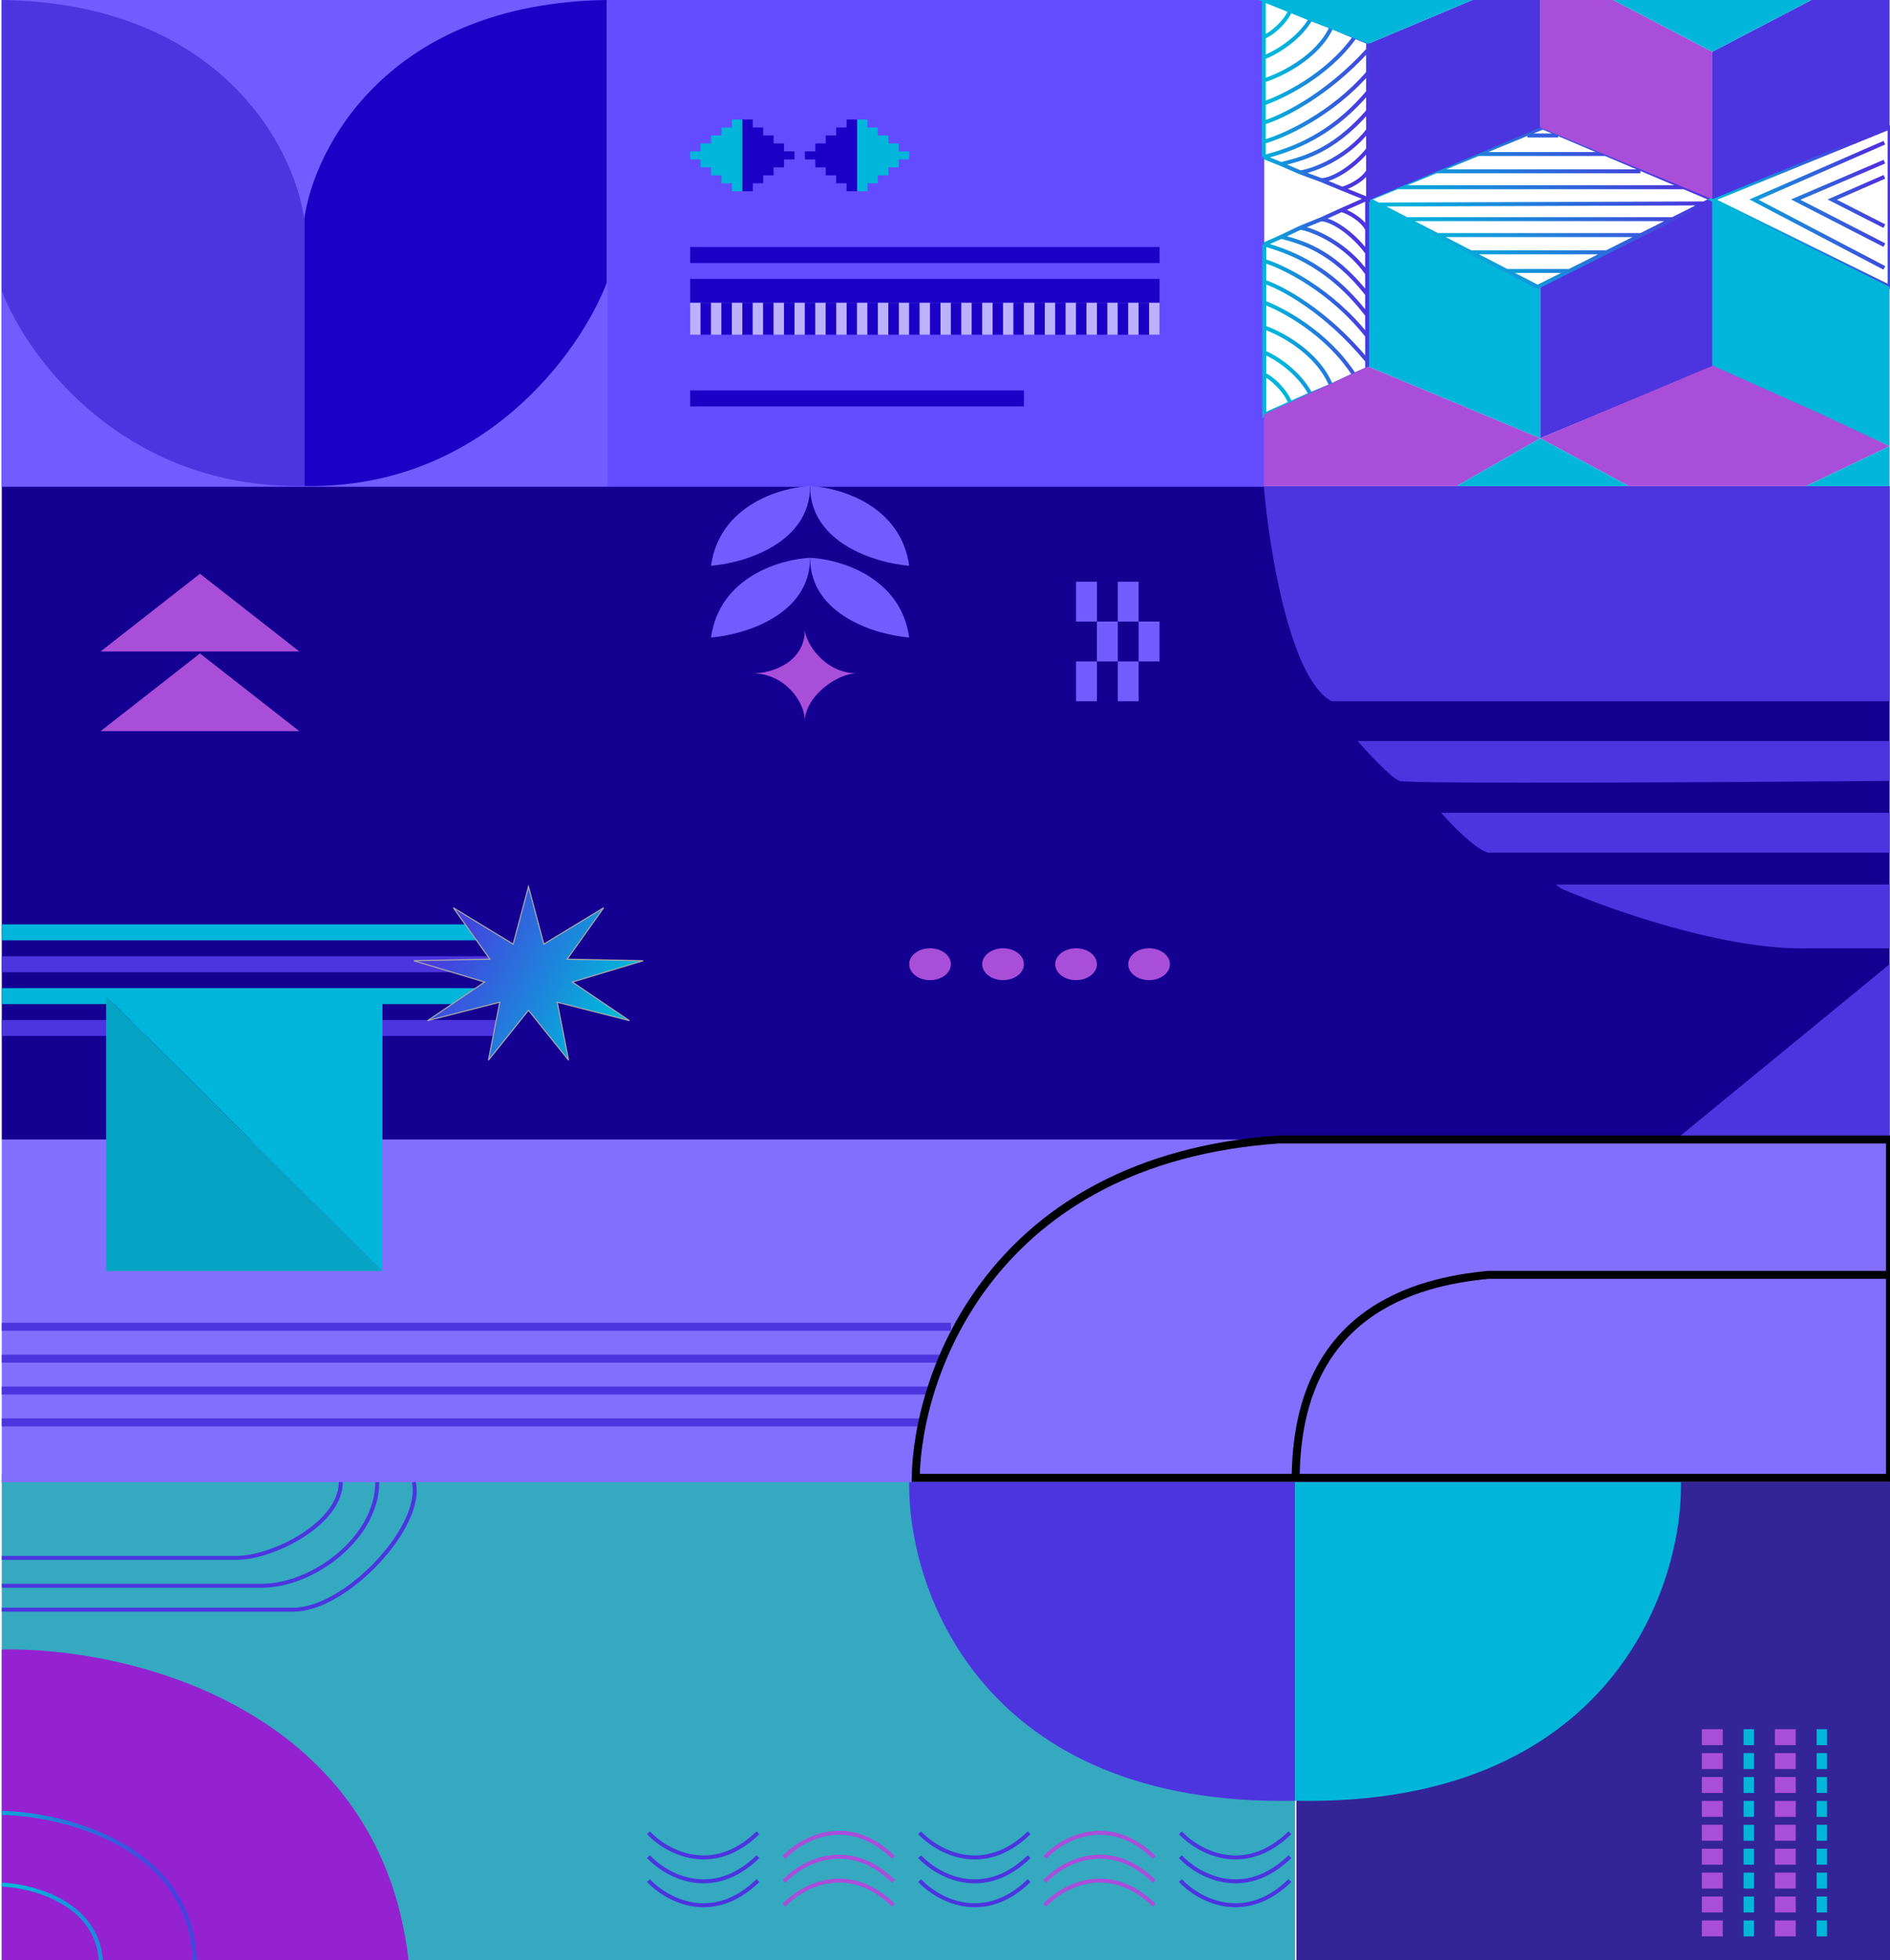 <svg width="866" height="898" viewBox="0 0 866 898" fill="none" xmlns="http://www.w3.org/2000/svg">
<g clip-path="url(#clip0_1511_2221)">
<rect x="0.822" y="675.326" width="592.593" height="222.674" fill="#35A9C0"/>
<path d="M187.203 897.997C173.821 781.184 57.373 754.414 0.822 755.631V897.997H187.203Z" fill="#9422D0"/>
<rect x="0.822" y="222.677" width="864.996" height="299.333" fill="#140091"/>
<rect x="0.822" y="423.447" width="219.834" height="7.301" fill="#01B6DA"/>
<rect x="0.822" y="438.051" width="229.392" height="7.301" fill="#4C35DE"/>
<rect x="0.822" y="452.652" width="219.834" height="7.301" fill="#01B6DA"/>
<rect x="0.822" y="467.254" width="229.392" height="7.301" fill="#4C35DE"/>
<rect x="594" y="675" width="272" height="223" fill="#332497"/>
<rect x="0.822" y="522.01" width="864.996" height="156.967" fill="#826EFF"/>
<rect x="0.641" width="277.543" height="223" fill="#725CFF"/>
<rect x="278.185" width="301.108" height="223" fill="#634BFF"/>
<path d="M0.822 830.469C29.496 831.077 87.322 845.435 89.233 898.001M0.822 863.322C15.159 863.931 44.311 871.718 46.222 898.001" stroke="url(#paint0_linear_1511_2221)" stroke-width="1.825"/>
<path d="M0.822 713.655H108.349C125.076 713.655 156.139 697.959 156.139 678.977" stroke="#4C35DE" stroke-width="1.825"/>
<path d="M0.822 726.432H119.929C143.437 726.432 172.866 704.529 172.866 678.977" stroke="#4C35DE" stroke-width="1.825"/>
<path d="M0.822 737.383H134.409C158.697 737.383 194.371 699.054 189.592 678.977" stroke="#4C35DE" stroke-width="1.825"/>
<path d="M866 584H682.075C648.635 587.133 593.691 600.92 593.693 678" stroke="black" stroke-width="3.65"/>
<path d="M610.142 321.238C591.026 311.017 581.468 251.272 579.078 222.677H865.818V321.238H610.142Z" fill="#4C35DE"/>
<path d="M641.205 357.742C637.382 356.282 626.868 344.965 622.089 339.49H865.818V357.742C792.54 358.35 645.028 359.202 641.205 357.742Z" fill="#4C35DE"/>
<path d="M681.826 390.596C676.092 389.135 665.1 377.819 660.321 372.344H865.818V390.596H681.826Z" fill="#4C35DE"/>
<path d="M829.975 434.4C791.743 435.861 737.581 416.757 715.279 407.022L712.89 405.197H865.818V434.4H829.975Z" fill="#4C35DE"/>
<path d="M767.848 522.01L865.818 441.701V522.01H767.848Z" fill="#4C35DE"/>
<path d="M392.698 308.46C377.456 308.46 368.803 293.858 368.803 288.383C368.803 302.984 354.466 308.46 344.908 308.46C359.245 308.46 368.803 321.236 368.803 330.363C368.803 319.411 383.14 308.46 392.698 308.46Z" fill="#A94ED8"/>
<path d="M371.192 222.677C384.733 223.285 412.77 231.438 416.593 259.181C401.459 257.964 371.192 248.96 371.192 222.677Z" fill="#725CFF"/>
<path d="M371.192 255.53C384.733 256.139 412.77 264.291 416.593 292.034C401.459 290.818 371.192 281.813 371.192 255.53Z" fill="#725CFF"/>
<path d="M371.192 222.677C357.652 223.285 329.615 231.438 325.792 259.181C340.925 257.964 371.192 248.96 371.192 222.677Z" fill="#725CFF"/>
<path d="M371.192 255.53C357.652 256.139 329.615 264.291 325.792 292.034C340.925 290.818 371.192 281.813 371.192 255.53Z" fill="#725CFF"/>
<path d="M705.721 200.775L784.575 167.921V91.263L705.721 131.417V200.775Z" fill="#4C35DE"/>
<path d="M705.721 200.775L626.868 167.921V91.263L705.721 131.417V200.775Z" fill="#01B6DA"/>
<path d="M657.991 78.486H751.621M640.207 85.787H771.629M771.629 85.787L784.575 91.263L780.745 93.185M771.629 85.787L735.626 70.56M631.576 93.697L626.868 91.263L677.3 70.56M631.576 93.697L780.745 93.185M631.576 93.697L673.945 115.599M780.745 93.185L766.386 100.389M766.386 100.389H644.522M766.386 100.389L736.072 115.599M658.645 107.69H751.621M673.945 115.599H736.072M673.945 115.599L690.422 124.117M736.072 115.599L704.545 131.417L690.422 124.117M690.422 124.117H718.668M677.3 70.56L706.898 58.409L735.626 70.56M677.3 70.56H735.626M699.837 62.06H713.96" stroke="url(#paint1_linear_1511_2221)" stroke-width="1.825"/>
<path d="M863.427 81.007L839.532 91.437L863.427 103.605M863.427 112.296L822.806 91.437L863.427 74.054M863.427 65.362L803.69 91.437L863.427 122.726M865.817 58.409V131.417L784.574 91.437L865.817 58.409Z" stroke="url(#paint2_linear_1511_2221)" stroke-width="1.825"/>
<path d="M739.174 0.003H705.721V58.41L784.575 91.263V23.731L739.174 0.003Z" fill="#A94ED8"/>
<path d="M829.974 0.003H865.816V57.896L784.574 91.263V23.731L829.974 0.003Z" fill="#4C35DE"/>
<path d="M340.129 54.759H335.35V58.409H330.571V62.06H325.792V65.71H321.013V69.36H316.234V73.011H321.013V76.661H325.792V80.312H330.571V83.962H335.35V87.612H340.129V54.759Z" fill="#01B6DA"/>
<path d="M392.698 54.759H397.477V58.409H402.256V62.06H407.035V65.71H411.814V69.36H416.593V73.011H411.814V76.661H407.035V80.312H402.256V83.962H397.477V87.612H392.698V54.759Z" fill="#01B6DA"/>
<path d="M340.129 54.759H344.908V58.409H349.687V62.06H354.466V65.71H359.245V69.36H364.024V73.011H359.245V76.661H354.466V80.312H349.687V83.962H344.908V87.612H340.129V54.759Z" fill="#1B00C5"/>
<path d="M392.698 54.759H387.919V58.409H383.14V62.06H378.361V65.71H373.582V69.36H368.803V73.011H373.582V76.661H378.361V80.312H383.14V83.962H387.919V87.612H392.698V54.759Z" fill="#1B00C5"/>
<path d="M278.002 0.003C178.035 1.463 143.956 67.528 139.412 100.378V222.653C221.203 224.113 265.885 161.211 278.002 129.578V0.003Z" fill="#1B00C5"/>
<path d="M0.821 0.003C100.788 1.463 134.868 67.528 139.412 100.378V222.653C57.62 224.113 12.938 164.876 0.821 133.243V0.003Z" fill="#4C35DE"/>
<rect x="316.234" y="113.165" width="215.055" height="7.301" fill="#1B00C5"/>
<rect x="316.234" y="178.873" width="152.928" height="7.301" fill="#1B00C5"/>
<path d="M705.722 0.003H674.658L626.868 20.08V91.907L705.722 58.41V0.003Z" fill="#4C35DE"/>
<rect x="316.234" y="127.767" width="215.055" height="10.951" fill="#1B00C5"/>
<rect x="316.234" y="138.718" width="4.778" height="14.602" fill="#BBB1FF"/>
<rect x="411.813" y="138.718" width="4.778" height="14.602" fill="#BBB1FF"/>
<rect x="364.024" y="138.718" width="4.778" height="14.602" fill="#BBB1FF"/>
<rect x="454.824" y="138.718" width="4.778" height="14.602" fill="#1B00C5"/>
<rect x="340.129" y="138.718" width="4.778" height="14.602" fill="#1B00C5"/>
<rect x="430.93" y="138.718" width="4.778" height="14.602" fill="#BBB1FF"/>
<rect x="387.919" y="138.718" width="4.778" height="14.602" fill="#1B00C5"/>
<rect x="478.72" y="138.718" width="4.778" height="14.602" fill="#BBB1FF"/>
<rect x="502.614" y="138.718" width="4.778" height="14.602" fill="#1B00C5"/>
<rect x="383.14" y="138.718" width="4.778" height="14.602" fill="#BBB1FF"/>
<rect x="473.94" y="138.718" width="4.778" height="14.602" fill="#1B00C5"/>
<rect x="321.014" y="138.718" width="4.778" height="14.602" fill="#1B00C5"/>
<rect x="416.593" y="138.718" width="4.778" height="14.602" fill="#1B00C5"/>
<rect x="368.803" y="138.718" width="4.778" height="14.602" fill="#1B00C5"/>
<rect x="459.604" y="138.718" width="4.778" height="14.602" fill="#BBB1FF"/>
<rect x="344.908" y="138.718" width="4.778" height="14.602" fill="#BBB1FF"/>
<rect x="435.708" y="138.718" width="4.778" height="14.602" fill="#1B00C5"/>
<rect x="392.697" y="138.718" width="4.778" height="14.602" fill="#BBB1FF"/>
<rect x="483.499" y="138.718" width="4.778" height="14.602" fill="#1B00C5"/>
<rect x="507.393" y="138.718" width="4.778" height="14.602" fill="#BBB1FF"/>
<rect x="325.792" y="138.718" width="4.778" height="14.602" fill="#BBB1FF"/>
<rect x="421.372" y="138.718" width="4.778" height="14.602" fill="#BBB1FF"/>
<rect x="373.582" y="138.718" width="4.778" height="14.602" fill="#BBB1FF"/>
<rect x="464.382" y="138.718" width="4.778" height="14.602" fill="#1B00C5"/>
<rect x="349.687" y="138.718" width="4.778" height="14.602" fill="#1B00C5"/>
<rect x="440.488" y="138.718" width="4.778" height="14.602" fill="#BBB1FF"/>
<rect x="397.477" y="138.718" width="4.778" height="14.602" fill="#1B00C5"/>
<rect x="488.277" y="138.718" width="4.778" height="14.602" fill="#BBB1FF"/>
<rect x="512.172" y="138.718" width="4.778" height="14.602" fill="#1B00C5"/>
<rect x="330.571" y="138.718" width="4.778" height="14.602" fill="#1B00C5"/>
<rect x="378.361" y="138.718" width="4.778" height="14.602" fill="#1B00C5"/>
<rect x="469.162" y="138.718" width="4.778" height="14.602" fill="#BBB1FF"/>
<rect x="354.466" y="138.718" width="4.778" height="14.602" fill="#BBB1FF"/>
<rect x="445.267" y="138.718" width="4.778" height="14.602" fill="#1B00C5"/>
<rect x="402.256" y="138.718" width="4.778" height="14.602" fill="#BBB1FF"/>
<rect x="493.056" y="138.718" width="4.778" height="14.602" fill="#1B00C5"/>
<rect x="516.951" y="138.718" width="4.778" height="14.602" fill="#BBB1FF"/>
<rect x="335.351" y="138.718" width="4.778" height="14.602" fill="#BBB1FF"/>
<rect x="426.15" y="138.718" width="4.778" height="14.602" fill="#1B00C5"/>
<rect x="359.245" y="138.718" width="4.778" height="14.602" fill="#1B00C5"/>
<rect x="450.045" y="138.718" width="4.778" height="14.602" fill="#BBB1FF"/>
<rect x="407.035" y="138.718" width="4.778" height="14.602" fill="#1B00C5"/>
<rect x="497.836" y="138.718" width="4.778" height="14.602" fill="#BBB1FF"/>
<rect x="521.731" y="138.718" width="4.778" height="14.602" fill="#1B00C5"/>
<rect x="526.509" y="138.718" width="4.778" height="14.602" fill="#BBB1FF"/>
<path d="M579.292 111.942L587.124 108.462M579.292 111.942C587.147 114.481 607.57 119.558 626.422 144.308M579.292 111.942V119.558M614.64 96.236L626.422 91V104.982M614.64 96.236C617.782 97.029 624.066 100.519 626.422 104.982M614.64 96.236L605.214 100.519M626.422 104.982V115.75M605.214 100.519C609.667 100.318 619.353 106.231 626.422 115.75M605.214 100.519L595.788 104.327M626.422 115.75V125.269M595.788 104.327C602.349 105.378 616.996 111.942 626.422 125.269M595.788 104.327L587.124 108.462M626.422 125.269V134.788M587.124 108.462C595.511 110.892 609.927 113.846 626.422 134.788M626.422 134.788V144.308M626.422 144.308V153.827M579.292 119.558C587.933 122.096 609.927 132.885 626.422 153.827M579.292 119.558V129.077M626.422 153.827V165.25M579.292 129.077C587.147 131.615 607.57 142.404 626.422 165.25M579.292 129.077V138.596M626.422 165.25V169.058L620.477 171.699M579.292 138.596C587.112 141.627 607.57 151.923 620.477 171.699M579.292 138.596V150.019M620.477 171.699L609.927 176.673M579.292 150.019C586.719 152.558 603.757 161.442 609.927 176.673M579.292 150.019V161.442M609.927 176.673L600.501 180.576M579.292 161.442C584.005 163.41 594.845 169.991 600.501 180.576M579.292 161.442V171.699M600.501 180.576L579.292 190V171.699M579.292 171.699C582.434 172.723 588.718 178.577 591.075 184.288" stroke="url(#paint3_linear_1511_2221)" stroke-width="1.825"/>
<path d="M579.078 71.958L587.02 75.166M579.078 71.958C587.043 69.618 607.752 64.938 626.868 42.123M579.078 71.958V64.938M614.921 86.436L626.868 91.263V78.374M614.921 86.436C618.107 85.705 624.479 82.488 626.868 78.374M614.921 86.436L605.363 82.488M626.868 78.374V68.448M605.363 82.488C609.878 82.674 619.7 77.223 626.868 68.448M605.363 82.488L595.805 78.978M626.868 68.448V59.673M595.805 78.978C602.458 78.009 617.31 71.958 626.868 59.673M595.805 78.978L587.02 75.166M626.868 59.673V50.898M587.02 75.166C595.523 72.926 610.142 70.203 626.868 50.898M626.868 50.898V42.123M626.868 42.123V33.348M579.078 64.938C587.84 62.598 610.142 52.653 626.868 33.348M579.078 64.938V56.163M626.868 33.348V22.817M579.078 56.163C587.043 53.823 607.752 43.878 626.868 22.817M579.078 56.163V47.388M626.868 22.817V19.308L620.84 16.872M579.078 47.388C587.007 44.594 607.752 35.103 620.84 16.872M579.078 47.388V36.858M620.84 16.872L610.142 12.287M579.078 36.858C586.609 34.518 603.885 26.328 610.142 12.287M579.078 36.858V26.328M610.142 12.287L600.584 8.69M579.078 26.328C583.857 24.514 594.849 18.448 600.584 8.69M579.078 26.328V16.872M600.584 8.69L579.078 0.002V16.872M579.078 16.872C582.264 15.929 588.636 10.533 591.026 5.267" stroke="url(#paint4_linear_1511_2221)" stroke-width="1.825"/>
<path d="M865.817 204.425V131.417L784.574 91.263V167.921L865.817 204.425Z" fill="#01B6DA"/>
<path d="M674.658 0.003H576.688L626.868 20.08L674.658 0.003Z" fill="#01B6DA"/>
<path d="M829.975 0.003H739.174L784.574 23.731L829.975 0.003Z" fill="#01B6DA"/>
<path d="M667.49 222.677L705.721 200.775L626.868 167.921L579.078 189.823V222.677H667.49Z" fill="#A94ED8"/>
<path d="M746.342 222.677L705.72 200.775L784.832 167.5L834.753 189.823L865.816 204.425L827.584 222.677H746.342Z" fill="#A94ED8"/>
<path d="M667.489 222.678L705.721 200.775L746.343 222.678H667.489Z" fill="#01B6DA"/>
<path d="M865.818 222.678V204.426L827.586 222.678H865.818Z" fill="#01B6DA"/>
<path d="M91.622 262.832L137.148 298.424H46.096L91.622 262.832Z" fill="#A94ED8"/>
<path d="M91.622 299.336L137.148 334.927H46.096L91.622 299.336Z" fill="#A94ED8"/>
<rect x="493.056" y="266.48" width="9.558" height="18.252" fill="#725CFF"/>
<rect x="493.056" y="302.986" width="9.558" height="18.252" fill="#725CFF"/>
<rect x="502.614" y="284.734" width="9.558" height="18.252" fill="#725CFF"/>
<rect x="512.172" y="266.48" width="9.558" height="18.252" fill="#725CFF"/>
<rect x="512.172" y="302.986" width="9.558" height="18.252" fill="#725CFF"/>
<rect x="521.731" y="284.734" width="9.558" height="18.252" fill="#725CFF"/>
<path d="M234.85 432.321L207.738 415.858L224.184 439.013L224.457 439.398L223.985 439.408L189.627 440.103L221.558 449.72L222.062 449.872L221.626 450.167L195.894 467.567L228.604 459.216L228.987 459.118L228.912 459.506L223.802 485.676L241.965 463.053L242.16 462.81L242.355 463.053L260.517 485.676L255.408 459.506L255.332 459.118L255.715 459.216L288.425 467.567L262.693 450.167L262.257 449.872L262.761 449.72L294.693 440.103L260.334 439.408L259.862 439.398L260.136 439.013L276.582 415.858L249.469 432.321L249.184 432.494L249.098 432.172L242.16 406.165L235.222 432.172L235.135 432.494L234.85 432.321Z" fill="url(#paint5_linear_1511_2221)" stroke="#A9A9A9" stroke-width="0.5"/>
<path d="M175.254 456.303V582.242L48.611 456.303H175.254Z" fill="#01B6DA"/>
<path d="M48.612 582.242V456.303L175.255 582.242H48.612Z" fill="#06A4C4"/>
<ellipse cx="426.151" cy="441.701" rx="9.558" ry="7.301" fill="#A94ED8"/>
<ellipse cx="459.603" cy="441.701" rx="9.558" ry="7.301" fill="#A94ED8"/>
<ellipse cx="493.057" cy="441.701" rx="9.558" ry="7.301" fill="#A94ED8"/>
<ellipse cx="526.509" cy="441.701" rx="9.558" ry="7.301" fill="#A94ED8"/>
<line x1="0.822" y1="607.794" x2="435.709" y2="607.794" stroke="#4C35DE" stroke-width="3.65"/>
<line x1="0.822" y1="622.396" x2="430.93" y2="622.396" stroke="#4C35DE" stroke-width="3.65"/>
<line x1="0.822" y1="636.997" x2="426.151" y2="636.997" stroke="#4C35DE" stroke-width="3.65"/>
<line x1="0.822" y1="651.599" x2="421.372" y2="651.599" stroke="#4C35DE" stroke-width="3.65"/>
<path d="M297.118 839.594C305.083 848.111 326.27 860.036 347.298 839.594" stroke="#4C35DE" stroke-width="1.825"/>
<path d="M297.118 850.545C305.083 859.063 326.27 870.987 347.298 850.545" stroke="#4C35DE" stroke-width="1.825"/>
<path d="M297.118 861.496C305.083 870.014 326.27 881.938 347.298 861.496" stroke="#4C35DE" stroke-width="1.825"/>
<path d="M421.373 839.594C429.338 848.111 450.524 860.036 471.552 839.594" stroke="#4C35DE" stroke-width="1.825"/>
<path d="M421.373 850.543C429.338 859.061 450.524 870.985 471.552 850.543" stroke="#4C35DE" stroke-width="1.825"/>
<path d="M421.373 861.496C429.338 870.014 450.524 881.938 471.552 861.496" stroke="#4C35DE" stroke-width="1.825"/>
<path d="M540.847 839.594C548.812 848.111 569.999 860.036 591.027 839.594" stroke="#4C35DE" stroke-width="1.825"/>
<path d="M540.847 850.543C548.812 859.061 569.999 870.985 591.027 850.543" stroke="#4C35DE" stroke-width="1.825"/>
<path d="M540.847 861.496C548.812 870.014 569.999 881.938 591.027 861.496" stroke="#4C35DE" stroke-width="1.825"/>
<path d="M359.245 872.783C367.21 864.266 388.397 852.341 409.425 872.783" stroke="#A94ED8" stroke-width="1.825"/>
<path d="M359.245 861.832C367.21 853.314 388.397 841.39 409.425 861.832" stroke="#A94ED8" stroke-width="1.825"/>
<path d="M359.245 850.881C367.21 842.363 388.397 830.439 409.425 850.881" stroke="#A94ED8" stroke-width="1.825"/>
<path d="M478.719 872.783C486.684 864.266 507.871 852.341 528.898 872.783" stroke="#A94ED8" stroke-width="1.825"/>
<path d="M478.719 861.832C486.684 853.314 507.871 841.39 528.898 861.832" stroke="#A94ED8" stroke-width="1.825"/>
<path d="M478.719 850.881C486.684 842.363 507.871 830.439 528.898 850.881" stroke="#A94ED8" stroke-width="1.825"/>
<rect x="779.795" y="792.141" width="9.558" height="7.301" fill="#A94ED8"/>
<rect x="798.912" y="792.141" width="4.778" height="7.301" fill="#01B6DA"/>
<rect x="813.249" y="792.141" width="9.558" height="7.301" fill="#A94ED8"/>
<rect x="832.365" y="792.141" width="4.778" height="7.301" fill="#01B6DA"/>
<rect x="779.795" y="835.943" width="9.558" height="7.301" fill="#A94ED8"/>
<rect x="798.912" y="835.943" width="4.778" height="7.301" fill="#01B6DA"/>
<rect x="813.249" y="835.943" width="9.558" height="7.301" fill="#A94ED8"/>
<rect x="832.365" y="835.943" width="4.778" height="7.301" fill="#01B6DA"/>
<rect x="779.795" y="814.043" width="9.558" height="7.301" fill="#A94ED8"/>
<rect x="798.912" y="814.043" width="4.778" height="7.301" fill="#01B6DA"/>
<rect x="813.249" y="814.043" width="9.558" height="7.301" fill="#A94ED8"/>
<rect x="832.365" y="814.043" width="4.778" height="7.301" fill="#01B6DA"/>
<rect x="779.795" y="857.846" width="9.558" height="7.301" fill="#A94ED8"/>
<rect x="798.912" y="857.846" width="4.778" height="7.301" fill="#01B6DA"/>
<rect x="813.249" y="857.846" width="9.558" height="7.301" fill="#A94ED8"/>
<rect x="832.365" y="857.846" width="4.778" height="7.301" fill="#01B6DA"/>
<rect x="779.795" y="803.09" width="9.558" height="7.301" fill="#A94ED8"/>
<rect x="798.912" y="803.09" width="4.778" height="7.301" fill="#01B6DA"/>
<rect x="813.249" y="803.09" width="9.558" height="7.301" fill="#A94ED8"/>
<rect x="832.365" y="803.09" width="4.778" height="7.301" fill="#01B6DA"/>
<rect x="779.795" y="846.895" width="9.558" height="7.301" fill="#A94ED8"/>
<rect x="798.912" y="846.895" width="4.778" height="7.301" fill="#01B6DA"/>
<rect x="813.249" y="846.895" width="9.558" height="7.301" fill="#A94ED8"/>
<rect x="832.365" y="846.895" width="4.778" height="7.301" fill="#01B6DA"/>
<rect x="779.795" y="824.992" width="9.558" height="7.301" fill="#A94ED8"/>
<rect x="798.912" y="824.992" width="4.778" height="7.301" fill="#01B6DA"/>
<rect x="813.249" y="824.992" width="9.558" height="7.301" fill="#A94ED8"/>
<rect x="832.365" y="824.992" width="4.778" height="7.301" fill="#01B6DA"/>
<rect x="779.795" y="868.797" width="9.558" height="7.301" fill="#A94ED8"/>
<rect x="798.912" y="868.797" width="4.778" height="7.301" fill="#01B6DA"/>
<rect x="813.249" y="868.797" width="9.558" height="7.301" fill="#A94ED8"/>
<rect x="832.365" y="868.797" width="4.778" height="7.301" fill="#01B6DA"/>
<rect x="779.795" y="879.748" width="9.558" height="7.301" fill="#A94ED8"/>
<rect x="798.912" y="879.748" width="4.778" height="7.301" fill="#01B6DA"/>
<rect x="813.249" y="879.748" width="9.558" height="7.301" fill="#A94ED8"/>
<rect x="832.365" y="879.748" width="4.778" height="7.301" fill="#01B6DA"/>
<path d="M585.797 522C454.718 531.185 420.366 629.16 419.574 677H866V522H585.797Z" stroke="black" stroke-width="3.65"/>
<path d="M593.416 824.933C450.057 827.781 415.811 728.222 416.607 678.977H593.416V824.933Z" fill="#4C35DE"/>
<path d="M593.415 824.933C736.774 827.781 771.02 728.222 770.223 678.977H593.415V824.933Z" fill="#01B6DA"/>
</g>
<defs>
<linearGradient id="paint0_linear_1511_2221" x1="3.157" y1="855.229" x2="66.783" y2="823.166" gradientUnits="userSpaceOnUse">
<stop stop-color="#01B6DA"/>
<stop offset="1" stop-color="#4C35DE"/>
</linearGradient>
<linearGradient id="paint1_linear_1511_2221" x1="631.034" y1="85.177" x2="715.177" y2="15.214" gradientUnits="userSpaceOnUse">
<stop stop-color="#01B6DA"/>
<stop offset="1" stop-color="#4C35DE"/>
</linearGradient>
<linearGradient id="paint2_linear_1511_2221" x1="786.72" y1="85.177" x2="848.668" y2="58.642" gradientUnits="userSpaceOnUse">
<stop stop-color="#01B6DA"/>
<stop offset="1" stop-color="#4C35DE"/>
</linearGradient>
<linearGradient id="paint3_linear_1511_2221" x1="580.538" y1="127.297" x2="621.686" y2="119.757" gradientUnits="userSpaceOnUse">
<stop stop-color="#01B6DA"/>
<stop offset="1" stop-color="#4C35DE"/>
</linearGradient>
<linearGradient id="paint4_linear_1511_2221" x1="580.341" y1="57.803" x2="621.783" y2="66.156" gradientUnits="userSpaceOnUse">
<stop stop-color="#01B6DA"/>
<stop offset="1" stop-color="#4C35DE"/>
</linearGradient>
<linearGradient id="paint5_linear_1511_2221" x1="294.214" y1="435.978" x2="215.112" y2="396.116" gradientUnits="userSpaceOnUse">
<stop stop-color="#01B6DA"/>
<stop offset="1" stop-color="#4C35DE"/>
</linearGradient>
<clipPath id="clip0_1511_2221">
<rect width="865.359" height="898.001" fill="white" transform="translate(0.641)"/>
</clipPath>
</defs>
</svg>
